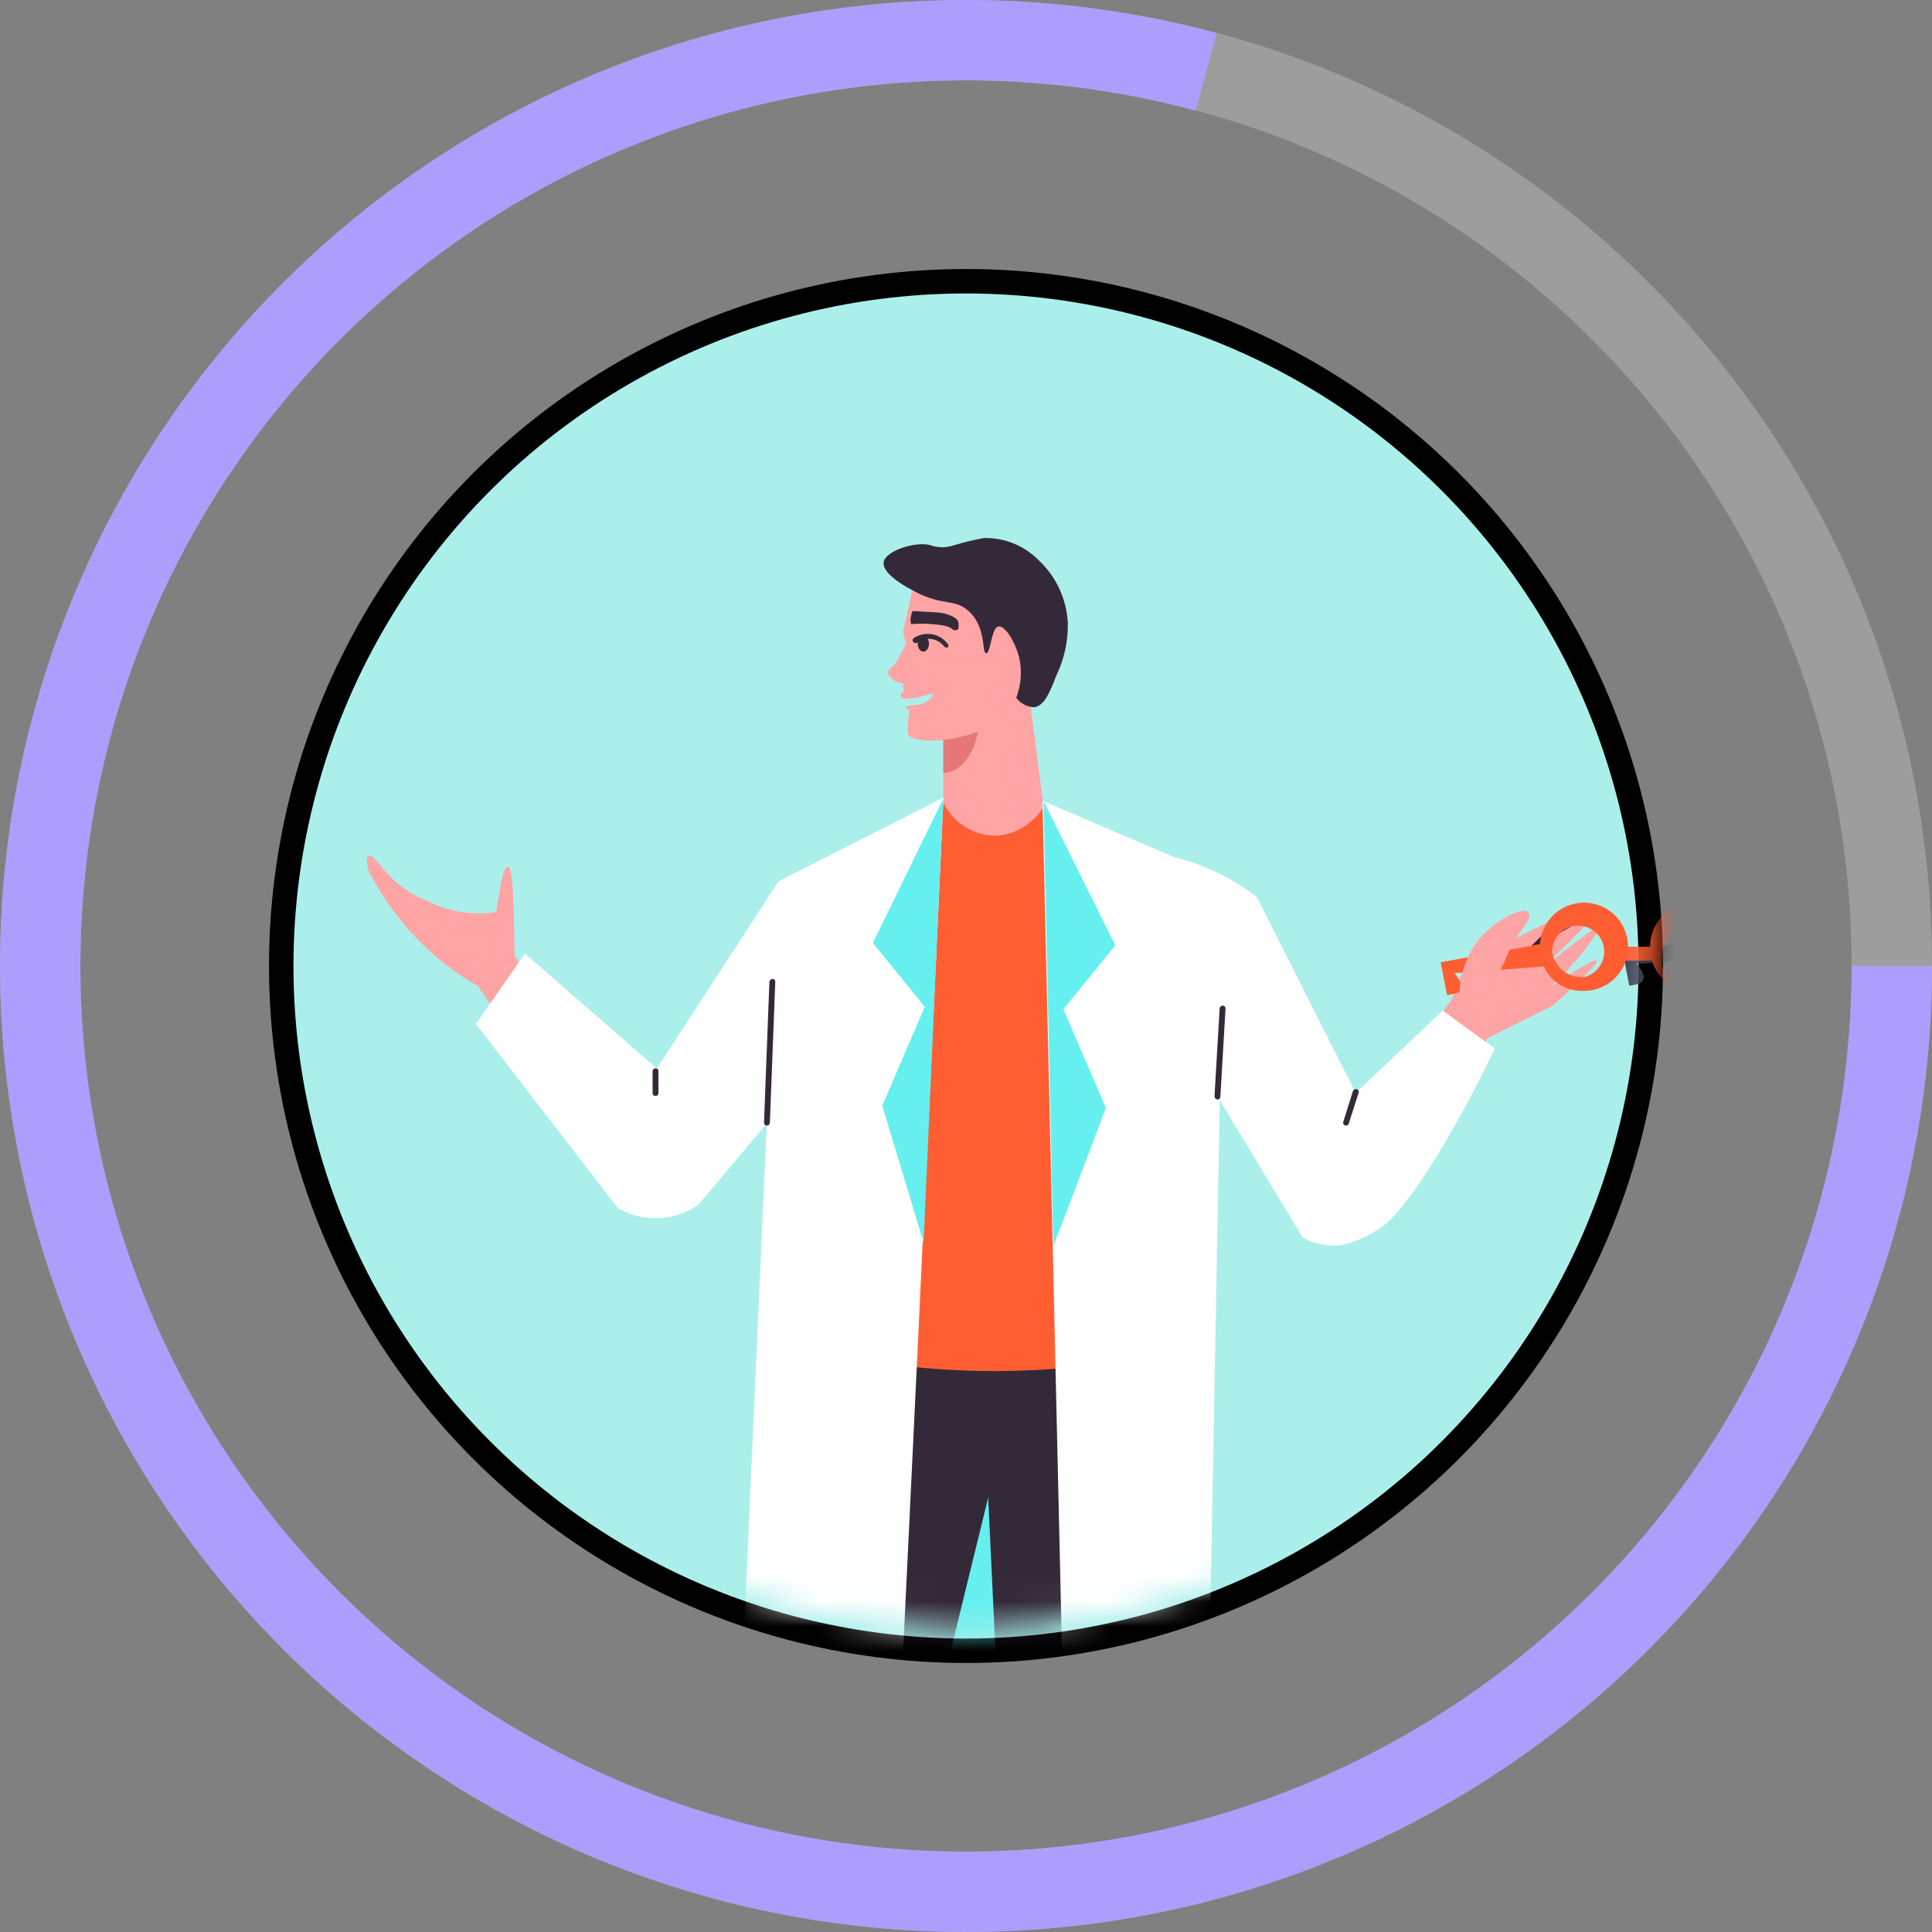 <svg xmlns="http://www.w3.org/2000/svg" width="79" height="79" viewBox="0 0 79 79" fill="none">
  <rect x="0" y="0" width="79" height="79" fill="#808080" stroke="none"/>
  <circle cx="39.5" cy="39.5" r="28" fill="#ABEFEB" stroke="black"/>
  <mask id="mask0_1150_8575" style="mask-type:alpha" maskUnits="userSpaceOnUse" x="11" y="10" width="57" height="57">
    <circle cx="39.5" cy="38.371" r="27.714" fill="#EFABAB" stroke="black"/>
  </mask>
  <g mask="url(#mask0_1150_8575)">
    <path d="M21.043 40.239C21.043 37.063 20.966 35.442 20.775 35.442C20.583 35.442 20.487 36.056 20.285 37.303C19.298 37.443 18.292 37.272 17.407 36.814C16.915 36.612 16.463 36.323 16.074 35.96C15.565 35.471 15.277 34.953 15.114 35.001C14.951 35.048 14.999 35.125 15.038 35.538C15.824 37.118 16.967 38.494 18.376 39.558C18.94 39.983 19.544 40.352 20.18 40.661L21.043 40.239Z" fill="#FFA4A4"/>
    <path d="M44.749 56.136H34.638V73.74H44.749V56.136Z" fill="#65EFEF"/>
    <path d="M61.5 38.656C61.972 38.358 62.466 38.095 62.977 37.869C63.803 37.495 64.896 37.121 64.944 37.255C64.992 37.39 64.762 37.533 63.572 38.215C64.532 37.581 65.059 37.303 65.126 37.39C65.194 37.476 64.474 38.282 62.901 39.721C63.591 39.193 64.119 38.761 64.474 38.493C64.829 38.224 65.203 37.917 65.29 38.004C65.376 38.09 65.29 38.119 65.29 38.157C64.742 38.973 64.097 39.721 63.371 40.383C64.573 39.564 65.213 39.2 65.29 39.289C65.357 39.376 64.752 39.989 63.486 41.131L60.637 42.541L59.294 41.15L61.5 38.656Z" fill="#FFA4A4"/>
    <path d="M61.011 38.752C61.347 38.618 61.548 38.599 61.606 38.675C61.663 38.752 61.51 39.107 61.059 39.635L59.62 41.074L59.332 41.151C59.421 40.327 59.831 39.572 60.474 39.05C60.639 38.927 60.819 38.827 61.011 38.752Z" fill="#FFA4A4"/>
    <path d="M63.515 38.301C63.494 38.303 63.472 38.299 63.453 38.289C63.435 38.279 63.419 38.263 63.41 38.244C63.39 38.221 63.379 38.192 63.379 38.162C63.379 38.132 63.39 38.103 63.41 38.08L64.369 37.534C64.383 37.52 64.4 37.51 64.418 37.504C64.436 37.499 64.456 37.497 64.475 37.5C64.494 37.503 64.512 37.51 64.527 37.521C64.543 37.532 64.556 37.547 64.565 37.563C64.575 37.58 64.58 37.599 64.581 37.618C64.581 37.638 64.578 37.657 64.57 37.674C64.562 37.692 64.55 37.707 64.535 37.719C64.52 37.732 64.503 37.74 64.484 37.745L63.525 38.291L63.515 38.301Z" fill="#342939"/>
    <path d="M62.257 39.337C62.233 39.337 62.21 39.329 62.19 39.315C62.17 39.301 62.155 39.282 62.145 39.26C62.136 39.237 62.134 39.213 62.138 39.189C62.143 39.166 62.154 39.144 62.171 39.126L63.015 38.282C63.038 38.26 63.069 38.247 63.102 38.247C63.134 38.247 63.165 38.26 63.188 38.282C63.206 38.306 63.215 38.334 63.215 38.364C63.215 38.393 63.206 38.422 63.188 38.445L62.334 39.299C62.314 39.321 62.287 39.335 62.257 39.337Z" fill="#342939"/>
    <path d="M60.089 40.239C60.064 40.249 60.037 40.249 60.012 40.239C59.992 40.215 59.981 40.184 59.981 40.153C59.981 40.121 59.992 40.09 60.012 40.066L61.336 38.685C61.359 38.663 61.391 38.65 61.423 38.65C61.455 38.65 61.486 38.663 61.509 38.685C61.521 38.695 61.531 38.707 61.537 38.721C61.544 38.735 61.547 38.751 61.547 38.766C61.547 38.782 61.544 38.797 61.537 38.812C61.531 38.826 61.521 38.838 61.509 38.848L60.185 40.229C60.171 40.239 60.155 40.245 60.138 40.247C60.121 40.249 60.105 40.246 60.089 40.239Z" fill="#342939"/>
    <path d="M41.708 70.68C41.775 72.368 42.83 73.97 43.627 73.961C45.229 73.961 46.505 66.516 47.368 59.474C47.45 58.451 47.424 57.422 47.291 56.404C47.04 54.47 46.414 52.603 45.449 50.907L41.075 55.704C41.18 60.434 41.708 70.555 41.708 70.68Z" fill="#FFA4A4"/>
    <path d="M45.766 50.677C46.111 54.428 43.847 57.392 41.689 57.719C39.204 58.074 35.808 55.157 35.932 50.677C36 48.998 36.067 47.329 36.124 45.65C36 45.4 35.865 45.141 35.741 44.873L35.395 44.144C35.156 43.578 34.1 40.46 32.795 36.142C33.62 35.778 34.484 35.365 35.386 34.895C36.527 34.3 37.563 33.687 38.504 33.082C39.156 33.082 39.828 33.082 40.509 33.13C41.19 33.178 42.111 33.207 42.888 33.255C43.981 33.883 45.119 34.428 46.294 34.886C47.108 35.205 47.937 35.484 48.779 35.72C47.205 40.277 46.572 42.148 46.342 42.829C46.342 42.935 46.207 43.271 46.044 43.712C45.881 44.153 45.632 44.806 45.411 45.304C45.526 47.099 45.651 48.883 45.766 50.677Z" fill="#FFA4A4"/>
    <path d="M28.92 47.856L26.339 46.484C27.241 44.508 28.076 42.887 28.719 41.688C31.52 36.497 32.825 35.48 34.024 35.413C34.209 35.395 34.395 35.395 34.58 35.413C34.158 37.534 33.746 39.644 33.324 41.764L28.92 47.856Z" fill="#FFA4A4"/>
    <path d="M20.448 38.176L18.922 39.433C19.517 40.268 20.102 41.131 20.688 42.023C21.772 43.664 22.779 45.285 23.71 46.82C23.981 47.056 24.285 47.254 24.611 47.405C24.918 47.544 25.24 47.647 25.571 47.712L27.768 45.794C27.336 45.144 26.852 44.531 26.319 43.961C24.4 41.879 22.798 41.486 21.234 39.356C20.949 38.979 20.686 38.585 20.448 38.176Z" fill="#FFA4A4"/>
    <path d="M52.444 48.49L55.168 47.434C54.506 45.362 53.873 43.654 53.374 42.398C51.206 36.91 50.036 35.749 48.846 35.538C48.661 35.522 48.475 35.522 48.29 35.538C48.453 37.697 48.625 39.846 48.788 41.995L52.444 48.49Z" fill="#FFA4A4"/>
    <path d="M60.071 39.884L61.673 41.035C61.145 41.908 60.618 42.81 60.1 43.741C59.14 45.448 58.239 47.137 57.413 48.777C57.155 49.025 56.864 49.238 56.55 49.411C56.248 49.577 55.925 49.703 55.591 49.785L53.269 48.02C53.669 47.353 54.111 46.712 54.593 46.101C56.291 43.942 57.605 43.271 59.342 40.901C59.678 40.46 59.927 40.105 60.071 39.884Z" fill="#FFA4A4"/>
    <path d="M40.019 35.778C40.074 35.926 40.181 36.049 40.322 36.121C40.462 36.194 40.624 36.212 40.777 36.171C40.845 36.133 40.904 36.081 40.951 36.018C40.997 35.955 41.029 35.883 41.046 35.807L40.019 35.778Z" fill="#E57777"/>
    <path d="M35.693 35.778C36.139 36.09 36.658 36.281 37.2 36.332C37.742 36.382 38.287 36.291 38.782 36.066L35.693 35.778Z" fill="#E57777"/>
    <path d="M42.303 36.104C42.706 36.275 43.141 36.36 43.579 36.353C44.231 36.337 44.863 36.122 45.392 35.739L42.303 36.104Z" fill="#E57777"/>
    <path d="M38.571 29.782V31.605V34.483H42.869C42.61 32.459 42.342 30.425 42.083 28.401C41.413 28.777 40.713 29.098 39.991 29.36C39.525 29.525 39.051 29.666 38.571 29.782Z" fill="#FFA4A4"/>
    <path d="M38.571 29.782V31.605C39.377 31.605 40.029 30.588 40.029 29.379C39.531 29.494 39.032 29.638 38.571 29.782Z" fill="#E57777"/>
    <path d="M38.955 30.204C40.328 29.942 41.578 29.238 42.514 28.199C42.911 27.792 43.206 27.295 43.373 26.751C43.54 26.207 43.574 25.631 43.473 25.071C43.353 24.579 43.123 24.121 42.801 23.731C42.479 23.34 42.072 23.028 41.612 22.817C39.971 22.049 37.966 22.817 37.468 23.718C37.395 23.855 37.341 24 37.304 24.15C37.065 25.244 36.95 25.733 36.94 25.752C36.932 25.781 36.932 25.81 36.94 25.839C36.933 25.86 36.933 25.884 36.94 25.906L37.055 26.337C37.045 26.828 37.009 27.318 36.95 27.805C36.917 27.947 36.917 28.095 36.95 28.237C36.954 28.248 36.956 28.259 36.956 28.271C36.956 28.282 36.954 28.294 36.95 28.304C36.95 28.304 36.873 28.304 36.844 28.371C36.815 28.439 36.844 28.515 36.921 28.554C36.998 28.592 37.161 28.554 37.343 28.554C37.525 28.554 38.101 28.314 38.139 28.391C38.178 28.467 38.005 28.65 37.765 28.755C37.525 28.861 37.055 28.832 37.045 28.899C37.056 28.936 37.075 28.969 37.103 28.995C37.103 28.995 37.17 28.995 37.189 29.052C37.209 29.11 37.055 29.724 37.132 30.012C37.209 30.3 38.12 30.348 38.955 30.204Z" fill="#FFA4A4"/>
    <path d="M36.316 27.498C36.316 27.652 36.479 27.767 36.537 27.815C36.655 27.897 36.796 27.94 36.94 27.94C37.01 27.892 37.06 27.82 37.083 27.738C37.083 27.652 37.083 27.604 37.083 27.498C37.07 27.399 37.09 27.298 37.141 27.211L37.093 26.251L36.844 26.702C36.77 26.861 36.687 27.015 36.594 27.163C36.402 27.355 36.316 27.383 36.316 27.498Z" fill="#FFA4A4"/>
    <path d="M38.686 26.472C38.669 26.471 38.652 26.466 38.637 26.458C38.622 26.45 38.609 26.438 38.599 26.424C38.474 26.266 38.294 26.161 38.094 26.131C37.895 26.101 37.691 26.147 37.525 26.261C37.502 26.283 37.471 26.296 37.439 26.296C37.406 26.296 37.375 26.283 37.352 26.261C37.342 26.25 37.333 26.238 37.327 26.224C37.321 26.21 37.318 26.195 37.318 26.18C37.318 26.164 37.321 26.149 37.327 26.135C37.333 26.121 37.342 26.109 37.352 26.098C37.48 26.012 37.626 25.955 37.779 25.932C37.931 25.909 38.087 25.92 38.235 25.964C38.437 26.026 38.615 26.15 38.743 26.319C38.755 26.329 38.765 26.341 38.772 26.355C38.778 26.369 38.782 26.385 38.782 26.4C38.782 26.416 38.778 26.431 38.772 26.445C38.765 26.459 38.755 26.472 38.743 26.482C38.724 26.484 38.704 26.481 38.686 26.472Z" fill="#342939"/>
    <path d="M37.756 26.645C37.883 26.645 37.986 26.499 37.986 26.319C37.986 26.139 37.883 25.992 37.756 25.992C37.629 25.992 37.525 26.139 37.525 26.319C37.525 26.499 37.629 26.645 37.756 26.645Z" fill="#342939"/>
    <path d="M38.908 25.695C38.823 25.648 38.733 25.613 38.639 25.589C38.184 25.506 37.719 25.483 37.258 25.522C37.222 25.407 37.222 25.283 37.258 25.167C37.268 25.104 37.288 25.043 37.315 24.985L38.332 25.043C38.538 25.056 38.74 25.108 38.927 25.196C39.005 25.231 39.077 25.28 39.138 25.34C39.174 25.383 39.194 25.437 39.196 25.493C39.196 25.561 39.196 25.666 39.196 25.714C39.176 25.733 39.153 25.748 39.127 25.758C39.102 25.767 39.075 25.771 39.047 25.77C39.02 25.768 38.993 25.76 38.969 25.747C38.945 25.734 38.924 25.717 38.908 25.695Z" fill="#342939"/>
    <path d="M33.189 71.15C33.535 72.954 33.842 74.565 34.59 74.671C36.173 74.891 38.485 67.706 40.346 60.856C40.572 59.858 40.691 58.838 40.701 57.815C40.729 55.865 40.374 53.929 39.655 52.116L35.971 51.713C35.012 56.002 34.129 60.069 33.314 64.099C32.802 66.417 32.759 68.815 33.189 71.15Z" fill="#FFA4A4"/>
    <path d="M34.676 54.14C34.036 58.937 33.368 63.734 32.671 68.531C32.536 69.576 32.402 70.622 32.278 71.677C31.58 77.044 30.883 82.41 30.186 87.776L33.88 88.284L37.612 77.194C37.688 75.371 37.775 73.539 37.851 71.706C38.836 67.651 39.828 63.593 40.825 59.532C40.979 58.429 41.123 57.335 41.276 56.232L35.77 51.205L34.676 54.14Z" fill="#342939"/>
    <path d="M40.269 58.342C40.73 68.076 41.193 77.817 41.66 87.564H44.999C45.593 84.207 46.191 80.849 46.793 77.491L46.419 70.286C46.847 65.17 47.282 60.085 47.723 55.032L45.805 50.648L35.731 51.176C35.587 51.924 35.443 52.672 35.309 53.42L40.269 58.342Z" fill="#342939"/>
    <path d="M47.704 55.272C46.338 55.58 44.954 55.8 43.56 55.934C40.459 56.214 37.334 56.043 34.283 55.426C33.682 49.03 33.074 42.606 32.46 36.152L38.581 32.833C38.786 33.254 39.111 33.606 39.516 33.843C39.921 34.081 40.386 34.193 40.854 34.166C41.235 34.119 41.599 33.984 41.918 33.773C42.238 33.562 42.504 33.279 42.696 32.948L48.98 35.663C48.552 42.199 48.127 48.736 47.704 55.272Z" fill="#FF5E33"/>
    <path d="M49.334 74.431C48.221 74.933 47.003 75.156 45.785 75.083C45.032 75.038 44.291 74.876 43.588 74.604L42.628 32.746L49.133 35.529C49.421 36.162 49.718 36.804 50.016 37.447L49.334 74.431Z" fill="white"/>
    <path d="M36.585 74.575C34.382 74.912 32.129 74.578 30.119 73.616C30.675 61.099 31.235 48.579 31.797 36.056L38.58 32.612C37.934 46.619 37.269 60.607 36.585 74.575Z" fill="white"/>
    <path d="M40.221 22.001C40.633 21.989 41.042 22.061 41.425 22.213C41.808 22.365 42.156 22.593 42.447 22.884C43.181 23.559 43.619 24.497 43.665 25.493C43.674 26.237 43.51 26.973 43.186 27.642C42.936 28.295 42.706 28.861 42.293 28.918C42.149 28.914 42.008 28.877 41.88 28.811C41.752 28.744 41.641 28.65 41.555 28.535C41.762 27.989 41.799 27.394 41.66 26.827C41.497 26.232 41.094 25.561 40.816 25.618C40.538 25.676 40.509 26.712 40.327 26.712C40.144 26.712 40.327 25.753 39.713 25.09C39.099 24.428 38.609 24.822 37.429 24.198C37.151 24.054 36.057 23.488 36.134 22.989C36.211 22.491 37.535 22.116 38.053 22.299C38.242 22.361 38.44 22.387 38.638 22.375C38.772 22.361 38.904 22.332 39.032 22.289C39.422 22.171 39.819 22.075 40.221 22.001Z" fill="#342939"/>
    <path d="M48.288 42.35L53.258 50.591C53.503 50.744 53.778 50.845 54.064 50.888C54.364 50.948 54.674 50.948 54.975 50.888C55.566 50.732 56.12 50.461 56.606 50.092C57.469 49.42 59.263 46.763 61.125 42.877L58.995 41.323L55.435 44.691L51.387 36.67C51.138 36.488 50.869 36.296 50.572 36.114C49.802 35.652 48.972 35.3 48.106 35.068C48.163 37.466 48.231 39.913 48.288 42.35Z" fill="white"/>
    <path d="M70.776 39.117L67.265 39.395C67.131 39.395 66.977 39.395 66.939 39.395C66.9 39.395 67.255 39.779 67.207 39.999C67.16 40.22 67.054 40.229 66.622 40.306L66.363 38.963L70.613 38.196L70.776 39.117Z" fill="#4A485D"/>
    <path d="M67.487 38.905C67.446 38.54 67.517 38.171 67.691 37.847C67.865 37.523 68.132 37.26 68.459 37.092C68.786 36.923 69.156 36.859 69.521 36.906C69.885 36.953 70.227 37.109 70.501 37.355C70.774 37.601 70.966 37.924 71.052 38.281C71.138 38.639 71.113 39.014 70.981 39.356C70.848 39.699 70.615 39.994 70.311 40.201C70.008 40.409 69.648 40.519 69.281 40.517C68.829 40.541 68.387 40.384 68.051 40.082C67.714 39.78 67.512 39.357 67.487 38.905ZM67.976 38.905C67.912 39.177 67.935 39.462 68.04 39.72C68.146 39.978 68.329 40.197 68.564 40.347C68.8 40.496 69.076 40.568 69.355 40.554C69.633 40.539 69.9 40.438 70.119 40.264C70.337 40.091 70.496 39.853 70.574 39.586C70.651 39.318 70.644 39.032 70.551 38.769C70.459 38.505 70.287 38.277 70.06 38.116C69.832 37.955 69.56 37.869 69.281 37.869C68.972 37.839 68.662 37.93 68.419 38.124C68.176 38.317 68.017 38.597 67.976 38.905Z" fill="#FF5E33"/>
    <path d="M62.977 38.906C62.938 38.543 63.01 38.177 63.183 37.856C63.357 37.535 63.624 37.274 63.949 37.108C64.274 36.942 64.641 36.878 65.003 36.925C65.365 36.972 65.704 37.128 65.975 37.372C66.247 37.616 66.438 37.936 66.523 38.291C66.609 38.646 66.585 39.018 66.454 39.359C66.324 39.7 66.093 39.993 65.792 40.2C65.492 40.406 65.135 40.517 64.771 40.517C64.319 40.541 63.877 40.384 63.54 40.082C63.204 39.78 63.001 39.357 62.977 38.906ZM63.466 38.906C63.507 39.214 63.665 39.496 63.908 39.69C64.151 39.885 64.46 39.979 64.771 39.951C64.965 39.906 65.144 39.807 65.285 39.666C65.426 39.524 65.525 39.346 65.569 39.151C65.613 38.956 65.602 38.752 65.536 38.563C65.47 38.374 65.353 38.208 65.197 38.083C65.041 37.958 64.853 37.879 64.654 37.856C64.455 37.833 64.254 37.866 64.073 37.952C63.893 38.038 63.74 38.173 63.633 38.341C63.525 38.51 63.467 38.706 63.466 38.906Z" fill="#FF5E33"/>
    <path d="M67.736 38.713H66.306V39.279H67.736V38.713Z" fill="#FF5E33"/>
    <path d="M63.323 39.5L59.812 39.778C59.678 39.778 59.524 39.778 59.486 39.778C59.447 39.778 59.802 40.162 59.754 40.383C59.706 40.603 59.601 40.613 59.169 40.69L58.91 39.347L63.16 38.57L63.323 39.5Z" fill="#FF5E33"/>
    <path d="M38.572 32.65L35.693 38.56C36.403 39.433 37.113 40.296 37.814 41.169L36.077 45.208C36.643 47.079 37.2 48.95 37.766 50.811L38.572 32.65Z" fill="#65EFEF"/>
    <path d="M42.667 32.746L45.603 38.656L43.483 41.266L45.219 45.304C44.5 47.223 43.79 49.075 43.07 50.955L42.667 32.746Z" fill="#65EFEF"/>
    <path d="M31.798 36.094L26.857 43.693L21.465 38.992L19.46 41.87L25.274 49.41C25.901 49.76 26.629 49.885 27.337 49.766C27.779 49.689 28.198 49.515 28.565 49.257L32.661 44.383C33.232 41.607 32.93 38.722 31.798 36.123V36.094Z" fill="white"/>
    <path d="M59.725 41.342C59.576 40.412 59.774 39.459 60.282 38.666C60.982 37.639 62.268 37.073 62.469 37.294C62.671 37.514 62.469 37.687 61.769 38.647C61.578 39.308 61.251 39.922 60.809 40.45C60.494 40.799 60.129 41.1 59.725 41.342Z" fill="#FFA4A4"/>
    <path d="M31.356 46.024C31.34 46.024 31.324 46.021 31.309 46.014C31.295 46.008 31.282 45.999 31.271 45.987C31.26 45.975 31.252 45.961 31.247 45.946C31.241 45.931 31.239 45.915 31.241 45.899L31.461 40.143C31.467 40.113 31.482 40.086 31.505 40.065C31.527 40.044 31.556 40.031 31.586 40.028C31.602 40.028 31.618 40.031 31.632 40.038C31.647 40.044 31.66 40.053 31.671 40.065C31.682 40.077 31.69 40.09 31.695 40.106C31.701 40.121 31.703 40.137 31.701 40.153L31.48 45.909C31.478 45.94 31.464 45.97 31.441 45.991C31.418 46.012 31.387 46.024 31.356 46.024Z" fill="#342939"/>
    <path d="M49.786 44.959C49.752 44.956 49.72 44.941 49.697 44.916C49.674 44.892 49.661 44.859 49.661 44.825L49.872 41.237C49.875 41.205 49.889 41.176 49.912 41.155C49.935 41.133 49.965 41.121 49.997 41.121C50.013 41.121 50.029 41.125 50.043 41.131C50.058 41.137 50.071 41.147 50.082 41.158C50.093 41.17 50.101 41.184 50.106 41.199C50.111 41.214 50.113 41.23 50.112 41.246L49.901 44.844C49.901 44.874 49.889 44.904 49.867 44.925C49.846 44.947 49.816 44.959 49.786 44.959Z" fill="#342939"/>
    <path d="M55.044 46.024C54.938 46.024 54.909 45.938 54.928 45.871L55.322 44.614C55.333 44.584 55.355 44.559 55.383 44.545C55.412 44.531 55.445 44.528 55.475 44.537C55.491 44.541 55.505 44.549 55.518 44.559C55.531 44.569 55.541 44.582 55.548 44.597C55.555 44.611 55.559 44.627 55.56 44.643C55.561 44.659 55.558 44.675 55.552 44.691L55.149 45.947C55.143 45.97 55.129 45.99 55.11 46.004C55.09 46.018 55.067 46.025 55.044 46.024Z" fill="#342939"/>
    <path d="M26.8 44.815C26.784 44.815 26.768 44.812 26.753 44.806C26.739 44.799 26.725 44.79 26.715 44.778C26.704 44.766 26.695 44.752 26.69 44.737C26.685 44.722 26.683 44.706 26.684 44.69V43.798C26.687 43.767 26.701 43.737 26.724 43.716C26.747 43.695 26.778 43.683 26.809 43.683C26.84 43.683 26.869 43.695 26.891 43.717C26.912 43.738 26.924 43.768 26.924 43.798V44.7C26.924 44.716 26.921 44.732 26.915 44.746C26.908 44.761 26.899 44.774 26.887 44.785C26.876 44.796 26.862 44.804 26.847 44.809C26.831 44.814 26.816 44.816 26.8 44.815Z" fill="#342939"/>
  </g>
  <path d="M79 39.5C79 61.315 61.315 79 39.5 79C17.685 79 0 61.315 0 39.5C0 17.685 17.685 0 39.5 0C61.315 0 79 17.685 79 39.5ZM3.286 39.5C3.286 59.501 19.499 75.714 39.5 75.714C59.501 75.714 75.714 59.501 75.714 39.5C75.714 19.499 59.501 3.286 39.5 3.286C19.499 3.286 3.286 19.499 3.286 39.5Z" fill="#9D9D9D"/>
  <path d="M79 39.5C79 47.754 76.414 55.801 71.606 62.51C66.797 69.219 60.008 74.254 52.191 76.906C44.374 79.558 35.923 79.694 28.025 77.296C20.127 74.899 13.178 70.087 8.155 63.536C3.132 56.986 0.288 49.027 0.021 40.777C-0.246 32.527 2.078 24.401 6.667 17.54C11.256 10.679 17.879 5.428 25.606 2.524C33.333 -0.379 41.775 -0.789 49.747 1.352L48.894 4.525C41.586 2.562 33.846 2.938 26.762 5.6C19.677 8.262 13.605 13.076 9.398 19.367C5.191 25.657 3.06 33.107 3.305 40.671C3.549 48.235 6.157 55.532 10.762 61.537C15.368 67.542 21.738 71.954 28.98 74.153C36.221 76.351 43.969 76.226 51.136 73.794C58.302 71.363 64.527 66.747 68.935 60.596C73.344 54.445 75.714 47.068 75.714 39.5H79Z" fill="#AD9EFD"/>
</svg>